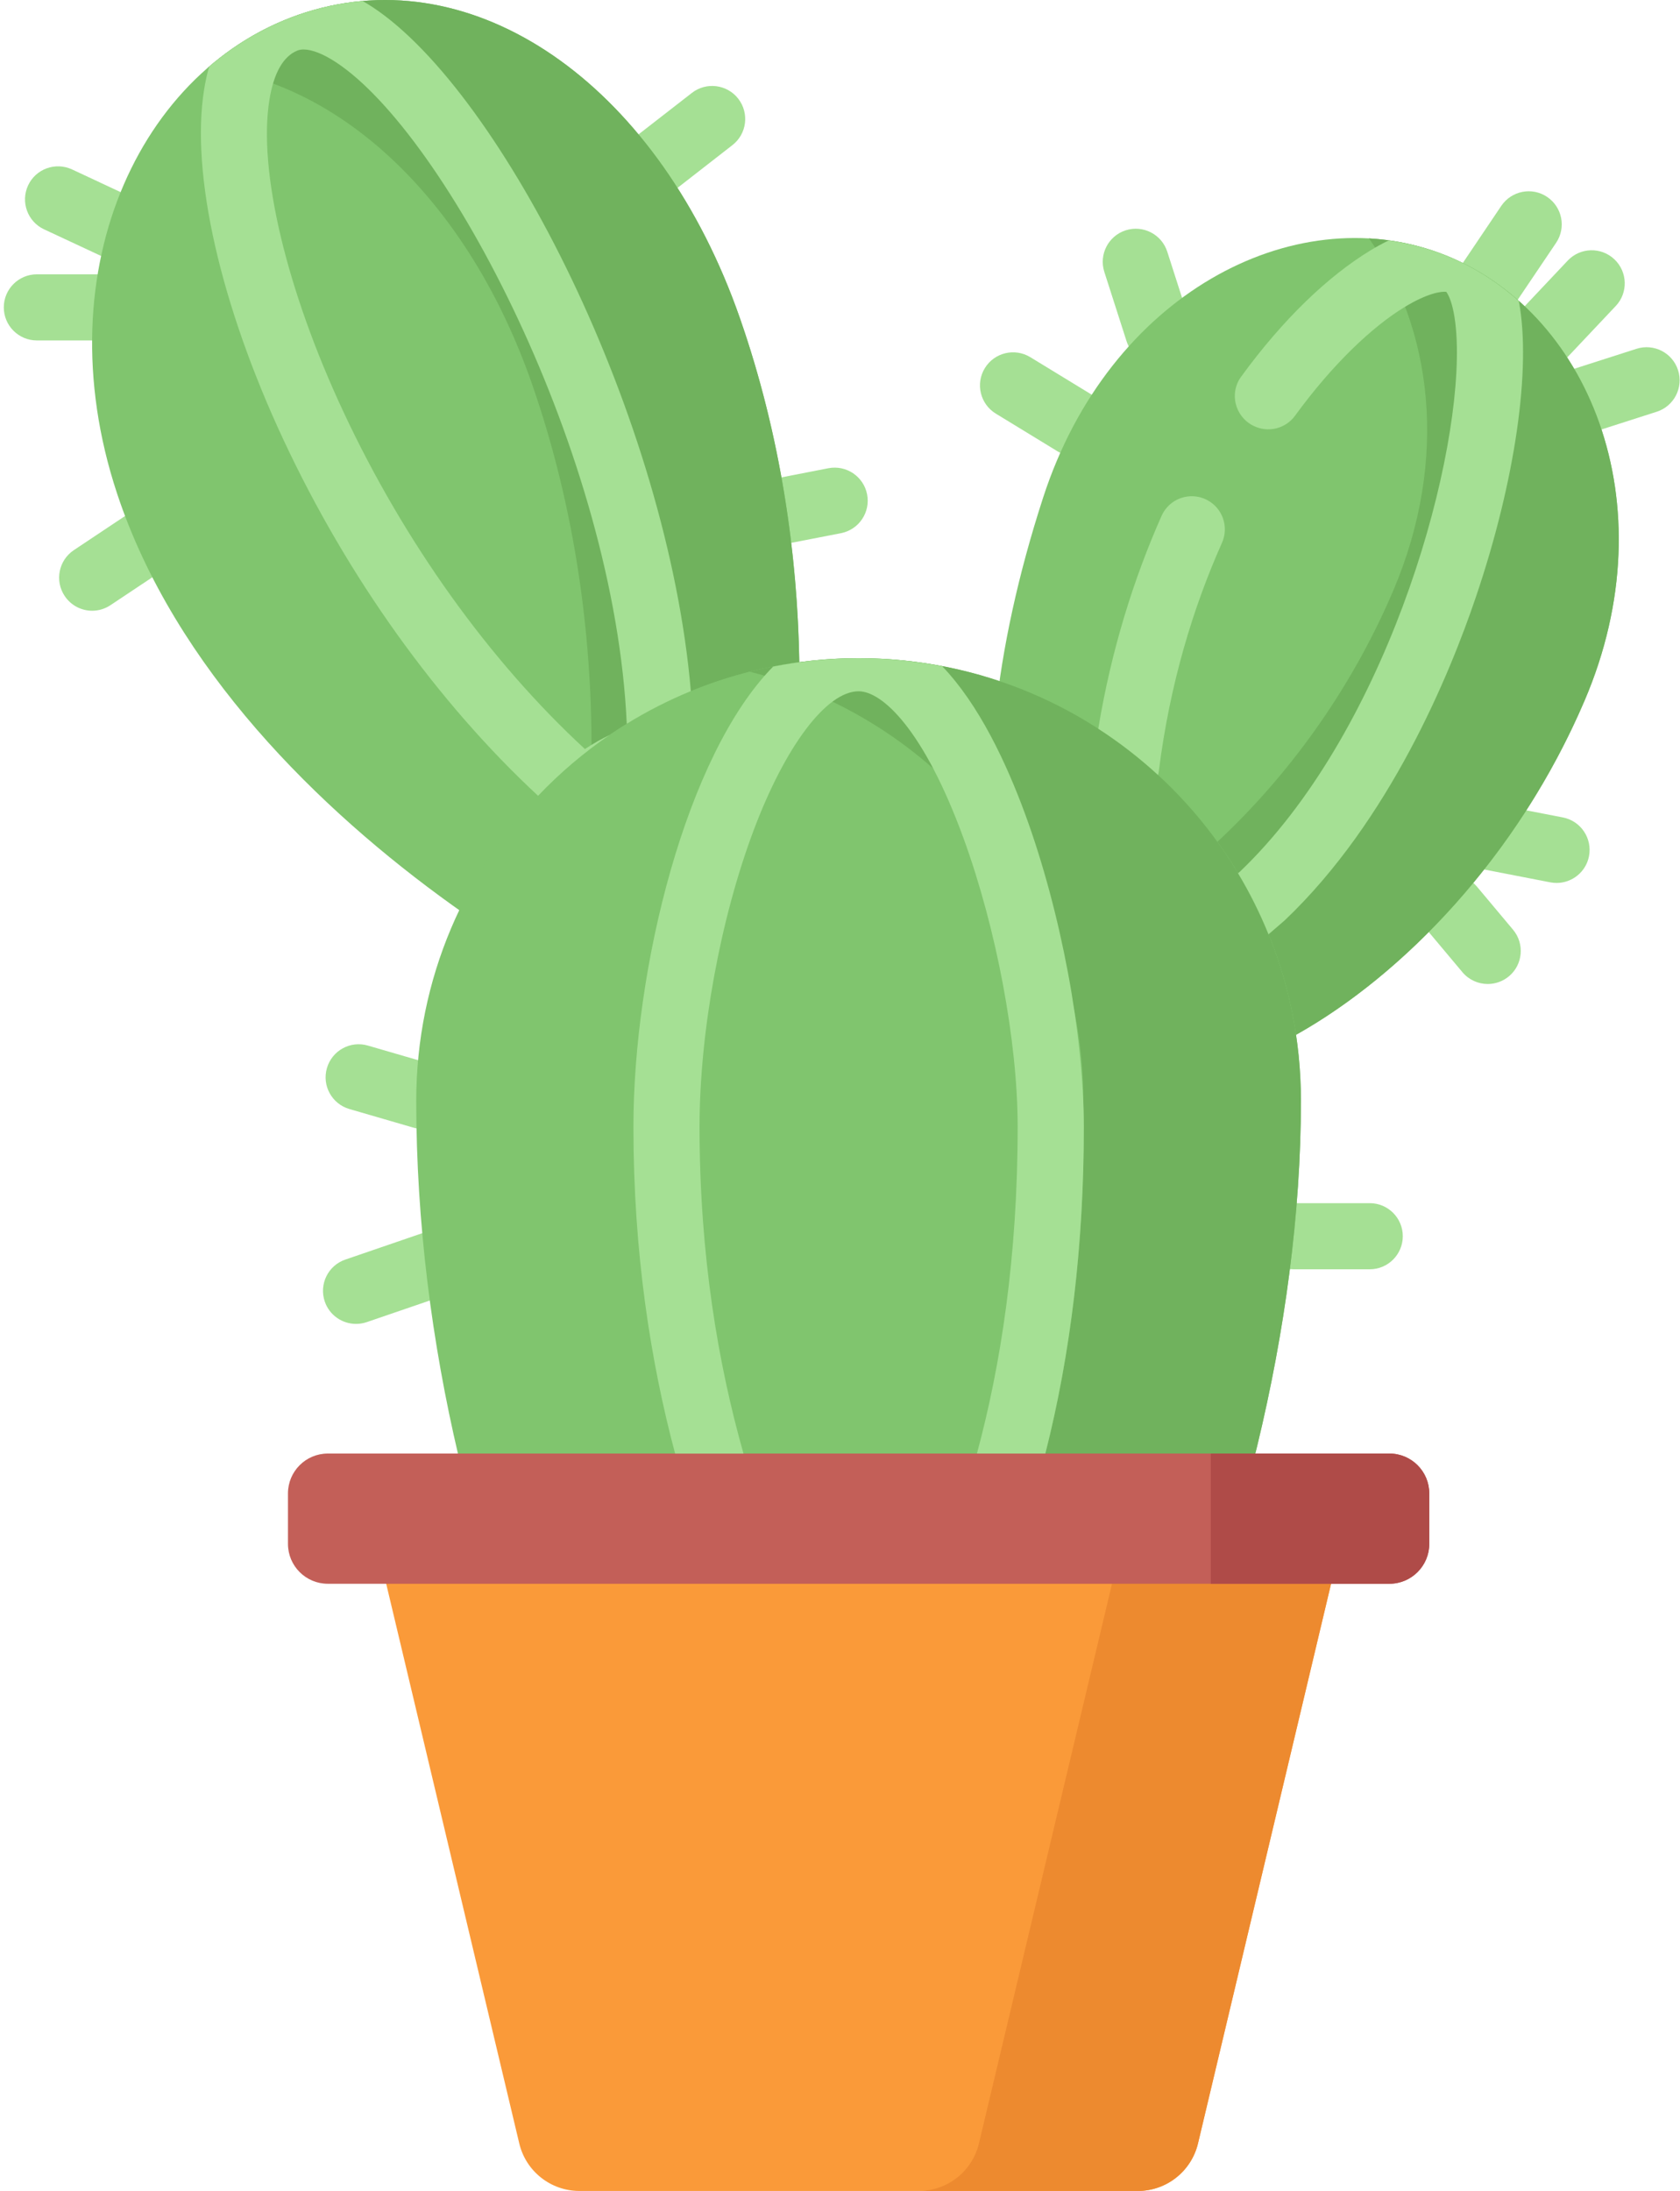 <?xml version="1.0" encoding="iso-8859-1"?>
<!-- Generator: Adobe Illustrator 22.0.1, SVG Export Plug-In . SVG Version: 6.00 Build 0)  -->
<svg version="1.1" id="&#x421;&#x43B;&#x43E;&#x439;_1"
	 xmlns="http://www.w3.org/2000/svg" xmlns:xlink="http://www.w3.org/1999/xlink" x="0px" y="0px" viewBox="0 0 46.871 61.1"
	 style="enable-background:new 0 0 46.871 61.1;" xml:space="preserve">
<g>
	<path style="fill:#A5E094;" d="M18.246,5.503c-0.275,0-0.547-0.123-0.729-0.357c-0.312-0.402-0.239-0.981,0.162-1.293l1.624-1.262
		c0.402-0.313,0.982-0.239,1.294,0.162c0.312,0.403,0.24,0.982-0.163,1.294L18.812,5.31C18.643,5.44,18.444,5.503,18.246,5.503
		L18.246,5.503z M18.246,5.503"/>
	<path style="fill:#A5E094;" d="M3.325,7.279c-0.13,0-0.264-0.028-0.389-0.087L1.23,6.396C0.769,6.181,0.569,5.632,0.784,5.17
		C0.999,4.709,1.548,4.51,2.01,4.725l1.705,0.796c0.462,0.215,0.661,0.764,0.446,1.226C4.005,7.081,3.672,7.279,3.325,7.279
		L3.325,7.279z M3.325,7.279"/>
	<path style="fill:#A5E094;" d="M2.744,9.494H1.028c-0.509,0-0.922-0.413-0.922-0.922c0-0.509,0.413-0.922,0.922-0.922h1.716
		c0.509,0,0.922,0.413,0.922,0.922C3.666,9.081,3.253,9.494,2.744,9.494L2.744,9.494z M2.744,9.494"/>
	<path style="fill:#A5E094;" d="M2.572,17.032c-0.298,0-0.59-0.145-0.768-0.412c-0.282-0.424-0.167-0.996,0.256-1.278l1.458-0.971
		c0.424-0.282,0.996-0.168,1.279,0.257c0.282,0.424,0.167,0.996-0.257,1.278l-1.458,0.971C2.925,16.981,2.747,17.032,2.572,17.032
		L2.572,17.032z M2.572,17.032"/>
	<path style="fill:#A5E094;" d="M21.951,15.145c-0.432,0-0.819-0.306-0.904-0.746c-0.097-0.5,0.229-0.984,0.729-1.081l1.334-0.26
		c0.5-0.097,0.984,0.229,1.082,0.729c0.097,0.5-0.229,0.984-0.729,1.082l-1.335,0.26C22.068,15.139,22.01,15.145,21.951,15.145
		L21.951,15.145z M21.951,15.145"/>
	<path style="fill:#A5E094;" d="M32.309,10.157c-0.391,0-0.752-0.249-0.878-0.64L30.81,7.583c-0.156-0.485,0.111-1.004,0.596-1.16
		c0.485-0.156,1.004,0.112,1.16,0.596l0.621,1.934c0.156,0.485-0.111,1.004-0.596,1.16C32.497,10.143,32.402,10.157,32.309,10.157
		L32.309,10.157z M32.309,10.157"/>
	<path style="fill:#A5E094;" d="M29.987,12.723c-0.163,0-0.329-0.043-0.479-0.135l-1.725-1.053
		c-0.435-0.265-0.573-0.833-0.307-1.268c0.265-0.434,0.832-0.572,1.268-0.307l1.725,1.053c0.435,0.265,0.573,0.833,0.307,1.268
		C30.602,12.565,30.298,12.723,29.987,12.723L29.987,12.723z M29.987,12.723"/>
	<path style="fill:#A5E094;" d="M41.507,27.441c-0.263,0-0.525-0.113-0.707-0.33l-1.006-1.199c-0.327-0.39-0.276-0.971,0.114-1.299
		c0.39-0.327,0.972-0.276,1.299,0.114l1.006,1.2c0.327,0.391,0.276,0.972-0.114,1.299C41.926,27.37,41.716,27.441,41.507,27.441
		L41.507,27.441z M41.507,27.441"/>
	<path style="fill:#A5E094;" d="M43.428,24.623c-0.058,0-0.117-0.006-0.176-0.017l-1.871-0.363c-0.5-0.096-0.827-0.58-0.73-1.08
		c0.097-0.5,0.581-0.827,1.08-0.73l1.871,0.363c0.5,0.097,0.827,0.581,0.73,1.081C44.248,24.316,43.861,24.623,43.428,24.623
		L43.428,24.623z M43.428,24.623"/>
	<path style="fill:#A5E094;" d="M41.537,8.829c-0.178,0-0.357-0.051-0.515-0.158c-0.422-0.284-0.534-0.858-0.249-1.28l1.112-1.65
		c0.285-0.422,0.858-0.534,1.28-0.249c0.422,0.285,0.534,0.857,0.249,1.28l-1.112,1.649C42.124,8.686,41.833,8.829,41.537,8.829
		L41.537,8.829z M41.537,8.829"/>
	<g>
		<defs>
			<rect id="SVGID_1_" width="46.871" height="61.1"/>
		</defs>
		<clipPath id="SVGID_2_">
			<use xlink:href="#SVGID_1_"  style="overflow:visible;"/>
		</clipPath>
		<path style="clip-path:url(#SVGID_2_);fill:#A5E094;" d="M43.06,10.252c-0.227,0-0.454-0.084-0.633-0.252
			c-0.37-0.349-0.387-0.933-0.038-1.303l1.348-1.428c0.349-0.371,0.933-0.388,1.303-0.038c0.37,0.349,0.388,0.933,0.038,1.303
			l-1.348,1.428C43.55,10.155,43.305,10.252,43.06,10.252L43.06,10.252z M43.06,10.252"/>
		<path style="clip-path:url(#SVGID_2_);fill:#A5E094;" d="M44.187,12.089c-0.391,0-0.752-0.25-0.879-0.641
			c-0.155-0.485,0.112-1.004,0.597-1.159l1.753-0.562c0.485-0.155,1.004,0.112,1.159,0.597c0.155,0.485-0.112,1.004-0.597,1.159
			l-1.752,0.562C44.374,12.075,44.28,12.089,44.187,12.089L44.187,12.089z M44.187,12.089"/>
	</g>
	<path style="fill:#A5E094;" d="M9.933,36.92c-0.383,0-0.741-0.24-0.872-0.623c-0.165-0.482,0.092-1.006,0.574-1.171l2.167-0.743
		c0.482-0.165,1.007,0.092,1.171,0.574c0.165,0.482-0.092,1.006-0.574,1.171l-2.168,0.743C10.133,36.904,10.032,36.92,9.933,36.92
		L9.933,36.92z M9.933,36.92"/>
	<path style="fill:#A5E094;" d="M11.785,31.482c-0.085,0-0.172-0.012-0.257-0.037l-1.779-0.517
		c-0.489-0.141-0.771-0.653-0.628-1.142c0.142-0.489,0.654-0.77,1.142-0.628l1.779,0.517c0.489,0.142,0.771,0.653,0.629,1.142
		C12.553,31.22,12.185,31.482,11.785,31.482L11.785,31.482z M11.785,31.482"/>
	<path style="fill:#A5E094;" d="M38.215,35.397h-2.122c-0.509,0-0.922-0.413-0.922-0.922s0.413-0.922,0.922-0.922h2.122
		c0.51,0,0.922,0.413,0.922,0.922C39.137,34.983,38.724,35.397,38.215,35.397L38.215,35.397z M38.215,35.397"/>
	<path style="fill:#80C56E;" d="M44.21,19.536c-3.099,7.254-9.924,11.545-13.174,10.334c-3.087-1.151-4.773-7.254-1.932-15.998
		c1.839-5.66,6.971-8.34,11.078-6.809C44.289,8.594,46.57,14.013,44.21,19.536L44.21,19.536z M44.21,19.536"/>
	<g>
		<defs>
			<rect id="SVGID_3_" width="46.871" height="61.1"/>
		</defs>
		<clipPath id="SVGID_4_">
			<use xlink:href="#SVGID_3_"  style="overflow:visible;"/>
		</clipPath>
		<path style="clip-path:url(#SVGID_4_);fill:#70B25D;" d="M40.182,7.062c-0.644-0.24-1.313-0.376-1.99-0.414
			c1.748,2.469,2.257,6.128,0.673,9.837c-1.21,2.833-2.989,5.213-4.901,6.991c1.127,1.56,1.899,3.393,2.195,5.381
			c2.972-1.666,6.186-4.957,8.051-9.322C46.57,14.013,44.289,8.594,40.182,7.062L40.182,7.062z M40.182,7.062"/>
		<path style="clip-path:url(#SVGID_4_);fill:#80C56E;" d="M20.64,8.863c3.315,9.492,0.895,19.259-0.535,20.197
			c-0.721,0.472-13.612-5.536-16.841-15.304C1.175,7.432,4.03,1.617,8.748,0.279C13.466-1.06,18.425,2.518,20.64,8.863L20.64,8.863z
			 M20.64,8.863"/>
		<path style="clip-path:url(#SVGID_4_);fill:#70B25D;" d="M16.504,20.859c1.655-1.255,3.638-2.103,5.796-2.392
			c-0.05-2.98-0.509-6.308-1.66-9.603C18.425,2.518,13.466-1.06,8.748,0.279C7.651,0.59,6.656,1.143,5.8,1.888
			c3.75,0.441,7.27,3.743,9.04,8.812C16.063,14.202,16.505,17.74,16.504,20.859L16.504,20.859z M16.504,20.859"/>
	</g>
	<path style="fill:#80C56E;" d="M31.989,49.119c2.492-5.223,4.306-12.105,4.306-18.422c0-6.815-5.525-12.341-12.341-12.341
		s-12.341,5.525-12.341,12.341c0,6.812,1.756,13.446,4.149,18.422H31.989z M31.989,49.119"/>
	<path style="fill:#70B25D;" d="M23.955,18.355c-1.048,0-2.064,0.131-3.035,0.377c5.348,1.353,9.305,6.196,9.305,11.964
		c0,6.317-1.813,13.2-4.306,18.422h6.07c2.492-5.223,4.306-12.105,4.306-18.422C36.296,23.881,30.77,18.355,23.955,18.355
		L23.955,18.355z M23.955,18.355"/>
	<path style="fill:#80C56E;" d="M27.507,45.304c0.131-0.289,0.262-0.589,0.392-0.907c1.552-3.793,2.339-8.159,2.339-12.976
		c0-0.208-0.006-0.423-0.014-0.641C30.212,35.629,29.136,40.804,27.507,45.304L27.507,45.304z M27.507,45.304"/>
	<path style="fill:#FA9A39;" d="M31.745,61.1H16.165c-0.799,0-1.494-0.549-1.678-1.326l-3.971-16.695h26.879l-3.971,16.695
		C33.238,60.551,32.544,61.1,31.745,61.1L31.745,61.1z M31.745,61.1"/>
	<path style="fill:#ED8A2F;" d="M31.283,43.079l-3.971,16.695c-0.185,0.777-0.88,1.326-1.679,1.326h6.112
		c0.799,0,1.493-0.549,1.678-1.326l3.971-16.695H31.283z M31.283,43.079"/>
	<path style="fill:#C35F58;" d="M38.763,44.167H9.147c-0.615,0-1.113-0.498-1.113-1.113v-1.406c0-0.615,0.498-1.113,1.113-1.113
		h29.616c0.614,0,1.113,0.498,1.113,1.113v1.406C39.876,43.668,39.377,44.167,38.763,44.167L38.763,44.167z M38.763,44.167"/>
	<path style="fill:#AF4B48;" d="M38.763,40.535h-4.982v3.632h4.982c0.614,0,1.113-0.498,1.113-1.113v-1.406
		C39.876,41.033,39.377,40.535,38.763,40.535L38.763,40.535z M38.763,40.535"/>
	<path style="fill:#A5E094;" d="M15.012,22.193c0.603-0.634,1.272-1.203,1.997-1.698c-0.226,0.113-0.452,0.236-0.69,0.394
		c-2.659-2.453-5.033-5.761-6.734-9.397C7.992,8.09,7.2,4.757,7.515,2.793c0.121-0.752,0.383-1.217,0.777-1.381
		C8.345,1.39,8.405,1.38,8.472,1.38c0.232,0,0.551,0.125,0.909,0.361c3.061,2.018,7.767,10.933,8.105,18.444
		c0.567-0.35,1.165-0.655,1.788-0.911C18.628,11.691,14.024,2.592,10.397,0.2c-0.096-0.063-0.19-0.12-0.282-0.173
		C9.658,0.067,9.202,0.15,8.748,0.279C7.667,0.586,6.684,1.128,5.836,1.857C5.779,2.055,5.731,2.268,5.694,2.501
		c-0.376,2.344,0.453,5.998,2.219,9.773C9.7,16.097,12.203,19.585,15.012,22.193L15.012,22.193z M15.012,22.193"/>
	<path style="fill:#A5E094;" d="M20.743,40.535c-0.708-2.493-1.226-5.538-1.226-9.113c0-2.625,0.579-5.794,1.511-8.272
		c0.885-2.352,2.033-3.872,2.927-3.872c0.659,0,1.821,1.071,2.923,4.089c0.92,2.516,1.514,5.677,1.514,8.055
		c0,3.646-0.476,6.669-1.136,9.113h1.908c0.713-2.807,1.074-5.856,1.074-9.113c0-2.576-0.638-5.986-1.626-8.688
		c-0.535-1.463-1.305-3.095-2.328-4.157c-0.754-0.144-1.533-0.22-2.329-0.22c-0.816,0-1.613,0.08-2.384,0.231
		c-2.436,2.475-3.899,8.426-3.899,12.835c0,3.522,0.483,6.566,1.163,9.113H20.743z M20.743,40.535"/>
	<path style="fill:#A5E094;" d="M32.408,14.384c-0.781,1.758-1.406,3.753-1.767,5.938c0.593,0.383,1.151,0.815,1.668,1.291
		c0.009-0.035,0.015-0.063,0.019-0.086h0c0.001-0.007,0.001-0.014,0.002-0.02c0-0.003,0.001-0.006,0.001-0.008
		c0.306-2.419,0.952-4.55,1.761-6.36c0.2-0.449,0.016-0.975-0.422-1.199C33.201,13.699,32.623,13.901,32.408,14.384L32.408,14.384z
		 M32.408,14.384"/>
	<path style="fill:#A5E094;" d="M42.374,8.394c-0.646-0.575-1.383-1.029-2.191-1.331c-0.468-0.174-0.95-0.291-1.439-0.358
		c-0.172,0.084-0.347,0.178-0.524,0.287c-1.17,0.714-2.431,1.914-3.596,3.517c-0.332,0.456-0.17,1.101,0.331,1.358l0.01,0.005
		c0.404,0.206,0.899,0.088,1.166-0.279c1.065-1.46,2.165-2.486,3.05-3.026c0.658-0.402,1.046-0.446,1.169-0.428
		c0.056,0.072,0.277,0.43,0.296,1.545c0.057,3.567-2.065,10.822-6.057,14.628l-0.048,0.041c0.325,0.542,0.61,1.111,0.85,1.703
		c0.347-0.299,0.425-0.366,0.453-0.391c2.928-2.782,4.602-6.853,5.338-9.032C42.275,13.404,42.728,10.262,42.374,8.394L42.374,8.394
		z M42.374,8.394"/>
</g>
</svg>
